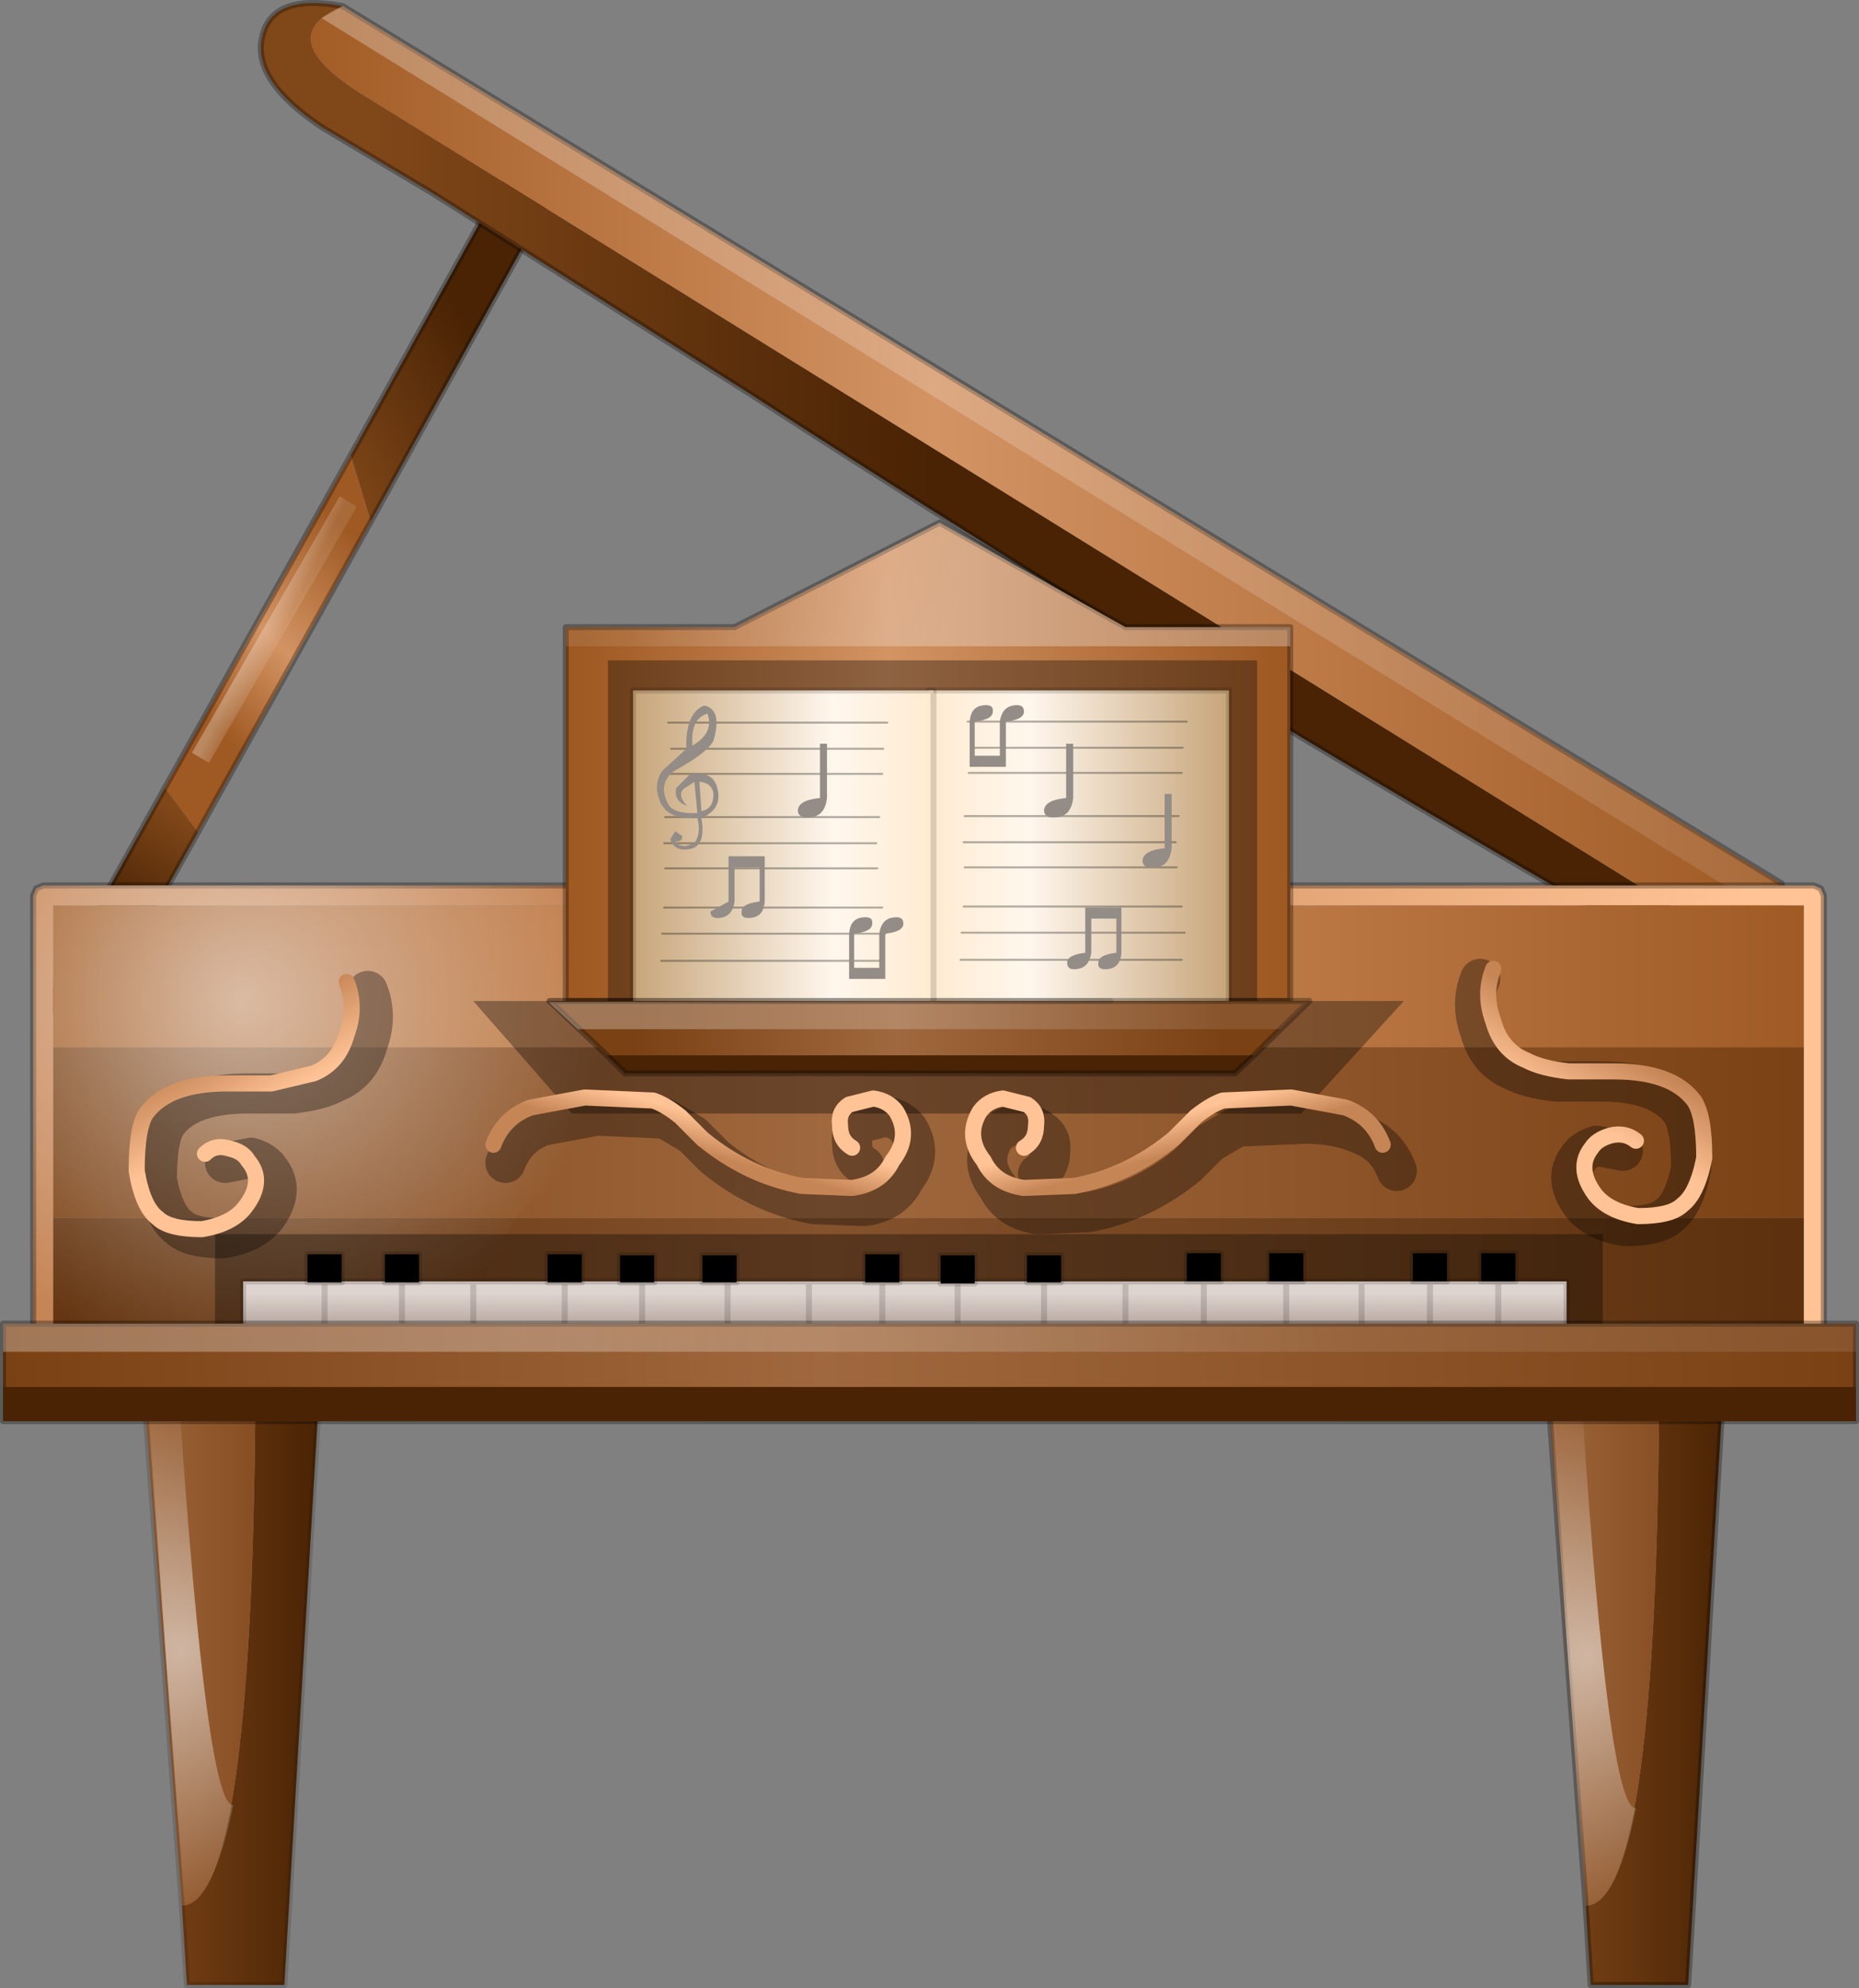 <?xml version="1.0" encoding="UTF-8" standalone="no"?>
<svg xmlns:xlink="http://www.w3.org/1999/xlink" height="98.9px" width="92.5px" xmlns="http://www.w3.org/2000/svg">
  <rect width="100%" height="100%" fill="#808080" stroke="none"/>
  <g transform="matrix(1.0, 0.0, 0.0, 1.0, 46.75, 98.45)">
    <use data-characterId="9" height="98.9" transform="matrix(1.0, 0.0, 0.0, 1.0, -46.75, -98.45)" width="92.5" xlink:href="#decoration281-shape0"/>
  </g>
  <defs>
    <g id="decoration281-shape0" transform="matrix(1.0, 0.0, 0.0, 1.0, 46.75, 98.45)">
      <path d="M-29.3 -75.8 L-21.2 -90.4 -19.3 -88.75 -28.3 -72.5 -29.3 -75.8" fill="url(#decoration281-gradient0)" fill-rule="evenodd" stroke="none"/>
      <path d="M-28.3 -72.5 L-36.9 -57.05 -38.55 -59.25 -29.3 -75.8 -28.3 -72.5" fill="url(#decoration281-gradient1)" fill-rule="evenodd" stroke="none"/>
      <path d="M-36.9 -57.05 L-42.6 -46.85 -44.55 -48.5 -38.55 -59.25 -36.9 -57.05" fill="url(#decoration281-gradient2)" fill-rule="evenodd" stroke="none"/>
      <path d="M-29.3 -75.8 L-21.2 -90.4 -19.3 -88.75 -28.3 -72.5 -36.9 -57.05 -42.6 -46.85 -44.55 -48.5 -38.55 -59.25 -29.3 -75.8 Z" fill="none" stroke="#000000" stroke-linecap="round" stroke-linejoin="round" stroke-opacity="0.298" stroke-width="0.3"/>
      <path d="M-29.7 -98.15 L41.9 -54.5 41.9 -51.55 39.35 -51.55 -28.65 -93.7 Q-33.35 -96.6 -29.7 -98.15" fill="url(#decoration281-gradient3)" fill-rule="evenodd" stroke="none"/>
      <path d="M39.35 -51.55 L35.45 -51.55 Q11.7 -65.15 -9.5 -78.9 L-25.25 -88.85 -30.7 -92.1 Q-34.25 -94.45 -33.7 -96.65 -33.2 -98.8 -29.7 -98.15 -33.35 -96.6 -28.65 -93.7 L39.35 -51.55" fill="url(#decoration281-gradient4)" fill-rule="evenodd" stroke="none"/>
      <path d="M-29.7 -98.15 L41.9 -54.5 41.9 -51.55 39.35 -51.55 M35.45 -51.55 Q11.7 -65.15 -9.5 -78.9 L-25.25 -88.85 -30.7 -92.1 Q-34.25 -94.45 -33.7 -96.65 -33.2 -98.8 -29.7 -98.15" fill="none" stroke="#000000" stroke-linecap="round" stroke-linejoin="round" stroke-opacity="0.298" stroke-width="0.3"/>
      <path d="M39.35 -51.55 L35.45 -51.55" fill="none" stroke="#000000" stroke-linecap="round" stroke-linejoin="round" stroke-opacity="0.141" stroke-width="0.3"/>
      <path d="M41.9 -52.65 L-30.75 -97.55 -29.7 -98.15 41.9 -54.5 41.9 -52.65" fill="url(#decoration281-gradient5)" fill-rule="evenodd" stroke="none"/>
      <path d="M30.35 -28.1 L29.9 -33.7 39.25 -33.7 37.25 0.3 32.4 0.3 32.15 -3.65 Q35.6 -3.7 35.8 -28.1 L30.35 -28.1" fill="url(#decoration281-gradient6)" fill-rule="evenodd" stroke="none"/>
      <path d="M32.15 -3.65 L30.35 -28.1 35.8 -28.1 Q35.6 -3.7 32.15 -3.65" fill="url(#decoration281-gradient7)" fill-rule="evenodd" stroke="none"/>
      <path d="M30.35 -28.1 L29.9 -33.7 39.25 -33.7 37.25 0.3 32.4 0.3 32.15 -3.65 30.35 -28.1 Z" fill="none" stroke="#000000" stroke-linecap="round" stroke-linejoin="round" stroke-opacity="0.298" stroke-width="0.3"/>
      <path d="M32.15 -3.6 L30.4 -28.05 32.0 -28.05 Q33.3 -8.35 34.65 -8.5 33.7 -3.65 32.15 -3.6" fill="url(#decoration281-gradient8)" fill-rule="evenodd" stroke="none"/>
      <path d="M-39.5 -28.1 L-39.95 -33.7 -30.6 -33.7 -32.6 0.3 -37.45 0.3 -37.7 -3.65 Q-34.25 -3.7 -34.05 -28.1 L-39.5 -28.1" fill="url(#decoration281-gradient9)" fill-rule="evenodd" stroke="none"/>
      <path d="M-37.7 -3.65 L-39.5 -28.1 -34.05 -28.1 Q-34.25 -3.7 -37.7 -3.65" fill="url(#decoration281-gradient10)" fill-rule="evenodd" stroke="none"/>
      <path d="M-39.5 -28.1 L-39.95 -33.7 -30.6 -33.7 -32.6 0.3 -37.45 0.3 -37.7 -3.65 -39.5 -28.1 Z" fill="none" stroke="#000000" stroke-linecap="round" stroke-linejoin="round" stroke-opacity="0.137" stroke-width="0.3"/>
      <path d="M-37.6 -3.8 L-39.4 -28.25 -37.8 -28.25 Q-36.45 -8.55 -35.15 -8.65 -36.1 -3.85 -37.6 -3.8" fill="url(#decoration281-gradient11)" fill-rule="evenodd" stroke="none"/>
      <path d="M43.85 -54.25 L44.0 -53.9 44.0 -31.8 43.85 -31.45 43.5 -31.3 -44.6 -31.3 Q-44.8 -31.3 -44.95 -31.45 L-45.1 -31.8 -45.1 -53.9 -44.95 -54.25 -44.6 -54.4 43.5 -54.4 43.85 -54.25 M-44.1 -37.85 L-44.1 -32.3 43.0 -32.3 43.0 -37.85 43.0 -46.35 43.0 -53.4 -44.1 -53.4 -44.1 -46.35 -44.1 -37.85" fill="url(#decoration281-gradient12)" fill-rule="evenodd" stroke="none"/>
      <path d="M-44.1 -37.85 L-44.1 -46.35 43.0 -46.35 43.0 -37.85 -44.1 -37.85" fill="url(#decoration281-gradient13)" fill-rule="evenodd" stroke="none"/>
      <path d="M43.0 -37.85 L43.0 -32.3 -44.1 -32.3 -44.1 -37.85 43.0 -37.85" fill="url(#decoration281-gradient14)" fill-rule="evenodd" stroke="none"/>
      <path d="M-44.1 -46.35 L-44.1 -53.4 43.0 -53.4 43.0 -46.35 -44.1 -46.35" fill="url(#decoration281-gradient15)" fill-rule="evenodd" stroke="none"/>
      <path d="M43.85 -54.25 L43.5 -54.4 -44.6 -54.4 -44.95 -54.25 -45.1 -53.9 -45.1 -31.8 -44.95 -31.45 Q-44.8 -31.3 -44.6 -31.3 L43.5 -31.3 43.85 -31.45 44.0 -31.8 44.0 -53.9 43.85 -54.25 Z" fill="none" stroke="#000000" stroke-linecap="round" stroke-linejoin="round" stroke-opacity="0.298" stroke-width="0.3"/>
      <path d="M-7.55 -53.85 L-7.75 -53.4 Q-10.1 -48.65 -11.65 -46.45 L-11.7 -46.35 Q-14.1 -42.6 -18.15 -40.2 -20.25 -39.05 -21.05 -37.85 L-21.5 -37.05 Q-21.9 -36.0 -21.5 -34.4 L-20.95 -32.3 -20.9 -31.8 -20.85 -31.3 -44.6 -31.3 Q-44.8 -31.3 -44.95 -31.45 L-45.1 -31.8 -45.1 -53.9 -44.95 -54.25 -44.6 -54.4 -7.2 -54.4 -7.55 -53.85" fill="url(#decoration281-gradient16)" fill-rule="evenodd" stroke="none"/>
      <path d="M22.75 -40.2 Q22.25 -41.55 20.9 -42.05 19.75 -42.55 18.2 -42.55 L14.8 -42.4 13.45 -41.6 12.35 -40.5 Q10.1 -38.65 7.4 -38.15 L4.9 -38.05 Q3.45 -38.25 2.9 -39.4 1.95 -40.6 2.7 -41.85 3.1 -42.4 3.85 -42.5 4.55 -42.6 5.05 -42.2 5.6 -41.85 5.5 -41.15 5.5 -40.4 4.9 -40.05" fill="none" stroke="#000000" stroke-linecap="round" stroke-linejoin="round" stroke-opacity="0.329" stroke-width="2.0"/>
      <path d="M33.0 -31.7 L-36.05 -31.7 -36.05 -37.05 33.0 -37.05 33.0 -31.7" fill="#000000" fill-opacity="0.329" fill-rule="evenodd" stroke="none"/>
      <path d="M27.8 -32.45 L27.8 -34.7 27.8 -32.45 24.4 -32.45 24.4 -34.7 24.4 -32.45 21.0 -32.45 17.25 -32.45 13.15 -32.45 9.25 -32.45 5.2 -32.45 0.9 -32.45 -2.85 -32.45 -6.5 -32.45 -10.55 -32.45 -14.8 -32.45 -18.65 -32.45 -23.2 -32.45 -26.75 -32.45 -30.6 -32.45 -34.65 -32.45 -34.65 -34.7 -30.6 -34.7 -26.75 -34.7 -23.2 -34.7 -18.65 -34.7 -14.8 -34.7 -10.55 -34.7 -6.5 -34.7 -2.85 -34.7 0.9 -34.7 5.2 -34.7 9.25 -34.7 13.15 -34.7 17.25 -34.7 21.0 -34.7 24.4 -34.7 27.8 -34.7 31.2 -34.7 31.2 -32.45 27.8 -32.45 M21.0 -32.45 L21.0 -34.7 21.0 -32.45 M-26.75 -32.45 L-26.75 -34.7 -26.75 -32.45 M-23.2 -32.45 L-23.2 -34.7 -23.2 -32.45 M-30.6 -32.45 L-30.6 -34.7 -30.6 -32.45 M-2.85 -32.45 L-2.85 -34.7 -2.85 -32.45 M-6.5 -32.45 L-6.5 -34.7 -6.5 -32.45 M-18.65 -32.45 L-18.65 -34.7 -18.65 -32.45 M-14.8 -32.45 L-14.8 -34.7 -14.8 -32.45 M-10.55 -32.45 L-10.55 -34.7 -10.55 -32.45 M13.15 -32.45 L13.15 -34.7 13.15 -32.45 M17.25 -32.45 L17.25 -34.7 17.25 -32.45 M0.9 -32.45 L0.9 -34.7 0.9 -32.45 M5.2 -32.45 L5.2 -34.7 5.2 -32.45 M9.25 -32.45 L9.25 -34.7 9.25 -32.45" fill="url(#decoration281-gradient17)" fill-rule="evenodd" stroke="none"/>
      <path d="M27.8 -34.7 L27.8 -32.45 31.2 -32.45 31.2 -34.7 27.8 -34.7 24.4 -34.7 24.4 -32.45 27.8 -32.45 M21.0 -34.7 L21.0 -32.45 24.4 -32.45 M21.0 -32.45 L17.25 -32.45 13.15 -32.45 9.25 -32.45 5.2 -32.45 0.9 -32.45 -2.85 -32.45 -6.5 -32.45 -10.55 -32.45 -14.8 -32.45 -18.65 -32.45 -23.2 -32.45 -26.75 -32.45 -30.6 -32.45 -34.65 -32.45 -34.65 -34.7 -30.6 -34.7 -26.75 -34.7 -23.2 -34.7 -18.65 -34.7 -14.8 -34.7 -10.55 -34.7 -6.5 -34.7 -2.85 -34.7 0.9 -34.7 5.2 -34.7 9.25 -34.7 13.15 -34.7 17.25 -34.7 21.0 -34.7 24.4 -34.7 M9.25 -34.7 L9.25 -32.45 M5.2 -34.7 L5.2 -32.45 M0.9 -34.7 L0.9 -32.45 M17.25 -34.7 L17.25 -32.45 M13.15 -34.7 L13.15 -32.45 M-10.55 -34.7 L-10.55 -32.45 M-14.8 -34.7 L-14.8 -32.45 M-18.65 -34.7 L-18.65 -32.45 M-6.5 -34.7 L-6.5 -32.45 M-2.85 -34.7 L-2.85 -32.45 M-30.6 -34.7 L-30.6 -32.45 M-23.2 -34.7 L-23.2 -32.45 M-26.75 -34.7 L-26.75 -32.45" fill="none" stroke="#000000" stroke-linecap="round" stroke-linejoin="round" stroke-opacity="0.141" stroke-width="0.3"/>
      <path d="M-31.45 -34.65 L-31.45 -36.05 -29.75 -36.05 -29.75 -34.65 -31.45 -34.65 M-27.6 -34.65 L-27.6 -36.05 -25.9 -36.05 -25.9 -34.65 -27.6 -34.65 M-3.7 -34.65 L-3.7 -36.05 -2.0 -36.05 -2.0 -34.65 -3.7 -34.65 M-17.8 -34.65 L-19.5 -34.65 -19.5 -36.05 -17.8 -36.05 -17.8 -34.65 M-11.8 -34.65 L-11.8 -36.0 -10.1 -36.0 -10.1 -34.65 -11.8 -34.65 M-14.2 -36.0 L-14.2 -34.65 -15.9 -34.65 -15.9 -36.0 -14.2 -36.0 M12.3 -36.1 L14.0 -36.1 14.0 -34.7 12.3 -34.7 12.3 -36.1 M16.4 -34.7 L16.4 -36.1 18.1 -36.1 18.1 -34.7 16.4 -34.7 M0.05 -36.0 L1.75 -36.0 1.75 -34.6 0.05 -34.6 0.05 -36.0 M6.05 -36.0 L6.05 -34.65 4.35 -34.65 4.35 -36.0 6.05 -36.0 M23.55 -36.1 L25.25 -36.1 25.25 -34.7 23.55 -34.7 23.55 -36.1 M26.95 -36.1 L28.65 -36.1 28.65 -34.7 26.95 -34.7 26.95 -36.1" fill="#000000" fill-rule="evenodd" stroke="none"/>
      <path d="M26.95 -36.1 L26.95 -34.7 28.65 -34.7 28.65 -36.1 26.95 -36.1 M23.55 -36.1 L23.55 -34.7 25.25 -34.7 25.25 -36.1 23.55 -36.1 M6.05 -36.0 L4.35 -36.0 4.35 -34.65 6.05 -34.65 6.05 -36.0 M0.05 -36.0 L0.05 -34.6 1.75 -34.6 1.75 -36.0 0.05 -36.0 M16.4 -34.7 L18.1 -34.7 18.1 -36.1 16.4 -36.1 16.4 -34.7 M12.3 -36.1 L12.3 -34.7 14.0 -34.7 14.0 -36.1 12.3 -36.1 M-14.2 -36.0 L-15.9 -36.0 -15.9 -34.65 -14.2 -34.65 -14.2 -36.0 M-11.8 -34.65 L-10.1 -34.65 -10.1 -36.0 -11.8 -36.0 -11.8 -34.65 M-17.8 -34.65 L-17.8 -36.05 -19.5 -36.05 -19.5 -34.65 -17.8 -34.65 M-3.7 -34.65 L-2.0 -34.65 -2.0 -36.05 -3.7 -36.05 -3.7 -34.65 M-27.6 -34.65 L-25.9 -34.65 -25.9 -36.05 -27.6 -36.05 -27.6 -34.65 M-31.45 -34.65 L-29.75 -34.65 -29.75 -36.05 -31.45 -36.05 -31.45 -34.65 Z" fill="none" stroke="#000000" stroke-linecap="round" stroke-linejoin="round" stroke-opacity="0.141" stroke-width="0.3"/>
      <path d="M17.45 -67.25 L17.45 -48.65 -18.6 -48.65 -18.6 -67.25 -10.2 -67.25 0.0 -72.45 9.25 -67.25 17.45 -67.25" fill="url(#decoration281-gradient18)" fill-rule="evenodd" stroke="none"/>
      <path d="M17.45 -67.25 L17.45 -48.65 -18.6 -48.65 -18.6 -67.25 -10.2 -67.25 0.0 -72.45 9.25 -67.25 17.45 -67.25 Z" fill="none" stroke="#000000" stroke-linecap="round" stroke-linejoin="round" stroke-opacity="0.298" stroke-width="0.3"/>
      <path d="M15.8 -47.85 L-16.5 -48.35 -16.5 -65.6 15.8 -65.6 15.8 -47.85" fill="#000000" fill-opacity="0.329" fill-rule="evenodd" stroke="none"/>
      <path d="M14.4 -46.85 L-0.55 -46.85 -0.55 -64.1 14.4 -64.1 14.4 -46.85" fill="url(#decoration281-gradient19)" fill-rule="evenodd" stroke="none"/>
      <path d="M14.4 -46.85 L-0.55 -46.85 -0.55 -64.1 14.4 -64.1 14.4 -46.85 Z" fill="none" stroke="#000000" stroke-linecap="round" stroke-linejoin="round" stroke-opacity="0.141" stroke-width="0.3"/>
      <path d="M18.0 -43.05 L-18.3 -43.05 -23.2 -48.65 23.1 -48.65 18.0 -43.05" fill="#000000" fill-opacity="0.329" fill-rule="evenodd" stroke="none"/>
      <path d="M-15.25 -64.1 L-0.3 -64.1 -0.3 -46.85 -15.25 -46.85 -15.25 -64.1" fill="url(#decoration281-gradient20)" fill-rule="evenodd" stroke="none"/>
      <path d="M-15.25 -64.1 L-15.25 -46.85 -0.3 -46.85 -0.3 -64.1 -15.25 -64.1 Z" fill="none" stroke="#000000" stroke-linecap="round" stroke-linejoin="round" stroke-opacity="0.141" stroke-width="0.3"/>
      <path d="M15.65 -45.95 L14.7 -45.05 -15.65 -45.05 -16.55 -45.95 15.65 -45.95" fill="#492304" fill-rule="evenodd" stroke="none"/>
      <path d="M-16.55 -45.95 L-19.4 -48.65 18.4 -48.65 15.65 -45.95 -16.55 -45.95" fill="url(#decoration281-gradient21)" fill-rule="evenodd" stroke="none"/>
      <path d="M-16.55 -45.95 L-19.4 -48.65 18.4 -48.65 15.65 -45.95 14.7 -45.05 -15.65 -45.05 -16.55 -45.95 Z" fill="none" stroke="#000000" stroke-linecap="round" stroke-linejoin="round" stroke-opacity="0.298" stroke-width="0.3"/>
      <path d="M-19.4 -48.65 L8.5 -48.65" fill="none" stroke="#000000" stroke-linecap="round" stroke-linejoin="round" stroke-opacity="0.141" stroke-width="0.3"/>
      <path d="M1.1 -52.05 L12.2 -52.05 M1.2 -53.35 L12.05 -53.35 M1.25 -55.3 L11.8 -55.3 M1.2 -56.55 L11.75 -56.55 M1.25 -57.85 L11.9 -57.85 M1.55 -61.25 L12.1 -61.25 M1.45 -60.0 L12.05 -60.0 M1.4 -62.55 L12.3 -62.55 M1.05 -50.7 L12.05 -50.7" fill="none" stroke="#000000" stroke-linecap="round" stroke-linejoin="round" stroke-opacity="0.302" stroke-width="0.1"/>
      <path d="M-13.8 -52.0 L-2.7 -52.0 M-13.7 -53.3 L-2.85 -53.3 M-13.65 -55.25 L-3.1 -55.25 M-13.7 -56.5 L-3.15 -56.5 M-13.65 -57.8 L-3.0 -57.8 M-13.35 -61.2 L-2.8 -61.2 M-13.45 -59.95 L-2.85 -59.95 M-13.5 -62.5 L-2.6 -62.5 M-13.85 -50.65 L-2.85 -50.65" fill="none" stroke="#000000" stroke-linecap="round" stroke-linejoin="round" stroke-opacity="0.302" stroke-width="0.1"/>
      <path d="M1.75 -62.55 L1.75 -60.85 3.0 -60.85 3.0 -62.55 Q3.1 -63.25 3.65 -63.35 4.2 -63.45 4.2 -63.05 4.2 -62.65 3.3 -62.55 L3.3 -60.3 1.5 -60.3 1.5 -62.55 Q1.55 -63.25 2.1 -63.35 2.7 -63.45 2.65 -63.05 2.65 -62.65 1.75 -62.55" fill="#948c86" fill-rule="evenodd" stroke="none"/>
      <path d="M-4.5 -49.75 L-4.5 -52.0 Q-4.45 -52.7 -3.9 -52.8 -3.3 -52.9 -3.35 -52.5 -3.35 -52.1 -4.25 -52.0 L-4.25 -50.3 -3.0 -50.3 -3.0 -52.0 Q-2.9 -52.7 -2.35 -52.8 -1.8 -52.9 -1.8 -52.5 -1.8 -52.1 -2.7 -52.0 L-2.7 -49.75 -4.5 -49.75" fill="#948c86" fill-rule="evenodd" stroke="none"/>
      <path d="M-6.35 -57.8 Q-7.05 -57.7 -7.05 -58.15 -7.0 -58.65 -5.95 -58.75 L-5.95 -61.45 -5.6 -61.45 -5.6 -58.75 Q-5.7 -57.9 -6.35 -57.8" fill="#948c86" fill-rule="evenodd" stroke="none"/>
      <path d="M10.8 -55.3 Q10.1 -55.2 10.1 -55.65 10.15 -56.15 11.2 -56.25 L11.2 -58.95 11.55 -58.95 11.55 -56.25 Q11.45 -55.4 10.8 -55.3" fill="#948c86" fill-rule="evenodd" stroke="none"/>
      <path d="M-11.25 -58.95 Q-11.3 -59.45 -11.85 -59.55 L-11.95 -59.55 -11.85 -58.1 Q-11.25 -58.2 -11.25 -58.95 M-12.45 -59.9 Q-11.25 -60.15 -11.05 -59.2 -10.8 -58.2 -11.85 -57.75 -11.6 -56.3 -12.5 -56.2 -13.2 -56.1 -13.4 -56.7 L-13.15 -57.1 -12.8 -56.85 Q-12.8 -56.55 -13.15 -56.6 L-12.95 -56.4 -12.65 -56.35 -12.2 -56.5 Q-11.85 -57.0 -12.05 -57.75 -13.4 -57.65 -13.85 -58.45 -14.3 -59.35 -13.8 -60.1 L-12.6 -61.2 Q-12.65 -63.0 -11.7 -63.35 -10.8 -63.15 -11.25 -61.6 -11.55 -61.0 -13.2 -60.1 -14.05 -59.45 -13.5 -58.45 -13.25 -57.95 -12.05 -58.0 L-12.2 -59.55 -12.75 -59.2 Q-13.05 -58.85 -12.55 -58.35 -13.25 -58.6 -13.1 -59.25 L-12.45 -59.9 M-11.55 -62.95 Q-12.4 -62.7 -12.3 -61.35 -11.2 -62.0 -11.55 -62.95" fill="#948c86" fill-rule="evenodd" stroke="none"/>
      <path d="M-10.2 -53.6 Q-10.3 -52.9 -10.85 -52.8 -11.4 -52.7 -11.4 -53.1 L-10.5 -53.6 -10.5 -55.85 -8.7 -55.85 -8.7 -53.6 Q-8.75 -52.9 -9.3 -52.8 -9.9 -52.7 -9.85 -53.1 -9.85 -53.5 -8.95 -53.6 L-8.95 -55.3 -10.2 -55.3 -10.2 -53.6" fill="#948c86" fill-rule="evenodd" stroke="none"/>
      <path d="M7.25 -51.05 L7.25 -53.3 9.05 -53.3 9.05 -51.05 Q9.0 -50.35 8.45 -50.25 7.85 -50.15 7.9 -50.55 7.9 -50.95 8.8 -51.05 L8.8 -52.75 7.55 -52.75 7.55 -51.05 Q7.45 -50.35 6.9 -50.25 6.35 -50.15 6.35 -50.55 6.35 -50.95 7.25 -51.05" fill="#948c86" fill-rule="evenodd" stroke="none"/>
      <path d="M5.9 -57.8 Q5.2 -57.7 5.2 -58.15 5.25 -58.65 6.3 -58.75 L6.3 -61.45 6.65 -61.45 6.65 -58.75 Q6.55 -57.9 5.9 -57.8" fill="#948c86" fill-rule="evenodd" stroke="none"/>
      <path d="M34.0 -41.2 L32.7 -41.45 Q32.05 -41.25 31.8 -40.85 31.0 -39.85 31.95 -38.55 32.6 -37.7 34.1 -37.45 35.75 -37.45 36.3 -38.0 37.05 -38.55 37.4 -40.35 37.4 -42.55 36.85 -43.25 35.75 -44.65 32.9 -44.65 L30.65 -44.65 Q29.3 -44.8 28.55 -45.2 27.3 -45.7 26.9 -47.15 26.4 -48.5 26.9 -49.75" fill="none" stroke="#000000" stroke-linecap="round" stroke-linejoin="round" stroke-opacity="0.329" stroke-width="2.0"/>
      <path d="M34.65 -41.7 Q34.1 -42.15 33.35 -41.95 32.7 -41.75 32.45 -41.35 31.65 -40.35 32.6 -39.05 33.25 -38.2 34.75 -37.95 36.4 -37.95 36.95 -38.5 37.7 -39.05 38.05 -40.85 38.05 -43.05 37.5 -43.75 36.4 -45.15 33.55 -45.15 L31.3 -45.15 Q29.95 -45.3 29.2 -45.7 27.95 -46.2 27.55 -47.65 27.05 -49.0 27.55 -50.25" fill="none" stroke="url(#decoration281-gradient22)" stroke-linecap="round" stroke-linejoin="round" stroke-width="0.8"/>
      <path d="M22.05 -41.5 Q21.55 -42.85 20.2 -43.35 L17.5 -43.85 14.1 -43.7 Q13.5 -43.5 12.75 -42.9 L11.65 -41.8 Q9.4 -39.95 6.7 -39.45 L4.2 -39.35 Q2.75 -39.55 2.2 -40.7 1.25 -41.9 2.0 -43.15 2.4 -43.7 3.15 -43.8 L4.35 -43.5 Q4.9 -43.15 4.8 -42.45 4.8 -41.7 4.2 -41.35" fill="none" stroke="url(#decoration281-gradient23)" stroke-linecap="round" stroke-linejoin="round" stroke-width="0.8"/>
      <path d="M-35.55 -40.6 L-34.25 -40.85 Q-33.6 -40.65 -33.35 -40.25 -32.55 -39.25 -33.5 -37.95 -34.15 -37.1 -35.65 -36.85 -37.3 -36.85 -37.85 -37.4 -38.6 -37.95 -38.95 -39.75 -38.95 -41.95 -38.4 -42.65 -37.3 -44.05 -34.45 -44.05 L-32.2 -44.05 Q-30.85 -44.2 -30.1 -44.6 -28.85 -45.1 -28.45 -46.55 -27.95 -47.9 -28.45 -49.15" fill="none" stroke="#000000" stroke-linecap="round" stroke-linejoin="round" stroke-opacity="0.329" stroke-width="2.0"/>
      <path d="M-36.55 -41.05 Q-36.05 -41.55 -35.3 -41.3 -34.65 -41.15 -34.4 -40.7 -33.55 -39.7 -34.55 -38.4 -35.2 -37.55 -36.7 -37.3 -38.35 -37.3 -38.9 -37.85 -39.65 -38.4 -39.95 -40.2 -39.95 -42.4 -39.45 -43.1 -38.35 -44.55 -35.45 -44.55 L-33.25 -44.55 -31.15 -45.05 Q-29.9 -45.55 -29.5 -47.0 -29.0 -48.35 -29.5 -49.6" fill="none" stroke="url(#decoration281-gradient24)" stroke-linecap="round" stroke-linejoin="round" stroke-width="0.8"/>
      <path d="M-21.6 -40.6 Q-21.1 -41.95 -19.75 -42.45 L-17.05 -42.95 -13.65 -42.8 -12.3 -42.0 -11.2 -40.9 Q-8.95 -39.05 -6.25 -38.55 L-3.75 -38.45 Q-2.3 -38.65 -1.75 -39.8 -0.8 -41.0 -1.55 -42.25 -1.95 -42.8 -2.7 -42.9 L-3.9 -42.6 Q-4.45 -42.25 -4.35 -41.55 -4.35 -40.8 -3.75 -40.45" fill="none" stroke="#000000" stroke-linecap="round" stroke-linejoin="round" stroke-opacity="0.329" stroke-width="2.0"/>
      <path d="M-22.2 -41.5 Q-21.7 -42.85 -20.35 -43.35 L-17.65 -43.85 -14.25 -43.7 Q-13.65 -43.5 -12.9 -42.9 L-11.8 -41.8 Q-9.55 -39.95 -6.85 -39.45 L-4.35 -39.35 Q-2.9 -39.55 -2.35 -40.7 -1.4 -41.9 -2.15 -43.15 -2.55 -43.7 -3.3 -43.8 L-4.5 -43.5 Q-5.05 -43.15 -4.95 -42.45 -4.95 -41.7 -4.35 -41.35" fill="none" stroke="url(#decoration281-gradient25)" stroke-linecap="round" stroke-linejoin="round" stroke-width="0.8"/>
      <path d="M16.95 -47.25 L-18.0 -47.25 -19.45 -48.6 18.35 -48.6 16.95 -47.25" fill="url(#decoration281-gradient26)" fill-rule="evenodd" stroke="none"/>
      <path d="M17.45 -67.25 L17.45 -66.3 -18.6 -66.3 -18.6 -67.25 -10.2 -67.25 0.0 -72.45 9.25 -67.25 17.45 -67.25" fill="url(#decoration281-gradient27)" fill-rule="evenodd" stroke="none"/>
      <path d="M-37.2 -61.0 L-29.85 -73.75 -29.0 -73.25 -36.35 -60.5 -37.2 -61.0" fill="url(#decoration281-gradient28)" fill-rule="evenodd" stroke="none"/>
      <path d="M45.6 -27.75 L-46.6 -27.75 -46.6 -32.6 45.6 -32.6 45.6 -27.75" fill="url(#decoration281-gradient29)" fill-rule="evenodd" stroke="none"/>
      <path d="M45.6 -27.75 L-46.6 -27.75 -46.6 -32.6 45.6 -32.6 45.6 -27.75 Z" fill="none" stroke="#000000" stroke-linecap="round" stroke-linejoin="round" stroke-opacity="0.298" stroke-width="0.3"/>
      <path d="M45.6 -31.2 L-46.6 -31.2 -46.6 -32.6 45.6 -32.6 45.6 -31.2" fill="url(#decoration281-gradient30)" fill-rule="evenodd" stroke="none"/>
      <path d="M45.6 -27.75 L-46.6 -27.75 -46.6 -29.45 45.6 -29.45 45.6 -27.75" fill="#492304" fill-rule="evenodd" stroke="none"/>
    </g>
    <linearGradient gradientTransform="matrix(0.005, -0.003, 0.005, 0.009, -26.45, -77.9)" gradientUnits="userSpaceOnUse" id="decoration281-gradient0" spreadMethod="pad" x1="-819.2" x2="819.2">
      <stop offset="0.0" stop-color="#804719"/>
      <stop offset="1.0" stop-color="#492304"/>
    </linearGradient>
    <linearGradient gradientTransform="matrix(0.005, -0.005, 0.008, 0.008, -32.65, -67.05)" gradientUnits="userSpaceOnUse" id="decoration281-gradient1" spreadMethod="pad" x1="-819.2" x2="819.2">
      <stop offset="0.0" stop-color="#9f5922"/>
      <stop offset="0.443" stop-color="#d39363"/>
      <stop offset="1.0" stop-color="#9f5a24"/>
    </linearGradient>
    <linearGradient gradientTransform="matrix(-0.002, 0.003, -0.006, -0.004, -39.35, -55.45)" gradientUnits="userSpaceOnUse" id="decoration281-gradient2" spreadMethod="pad" x1="-819.2" x2="819.2">
      <stop offset="0.0" stop-color="#804719"/>
      <stop offset="1.0" stop-color="#492304"/>
    </linearGradient>
    <linearGradient gradientTransform="matrix(0.046, 0.0, 0.0, 0.029, 4.05, -74.95)" gradientUnits="userSpaceOnUse" id="decoration281-gradient3" spreadMethod="pad" x1="-819.2" x2="819.2">
      <stop offset="0.0" stop-color="#9f5922"/>
      <stop offset="0.443" stop-color="#d39363"/>
      <stop offset="1.0" stop-color="#9f5a24"/>
    </linearGradient>
    <linearGradient gradientTransform="matrix(0.017, 0.0, 0.0, 0.029, -14.15, -85.6)" gradientUnits="userSpaceOnUse" id="decoration281-gradient4" spreadMethod="pad" x1="-819.2" x2="819.2">
      <stop offset="0.0" stop-color="#804719"/>
      <stop offset="1.0" stop-color="#492304"/>
    </linearGradient>
    <linearGradient gradientTransform="matrix(0.046, 0.0, 0.0, 0.029, 4.05, -74.95)" gradientUnits="userSpaceOnUse" id="decoration281-gradient5" spreadMethod="pad" x1="-819.2" x2="819.2">
      <stop offset="0.0" stop-color="#ffffff" stop-opacity="0.286"/>
      <stop offset="1.0" stop-color="#ffffff" stop-opacity="0.098"/>
    </linearGradient>
    <linearGradient gradientTransform="matrix(0.006, 0.0, 0.0, 0.021, 34.5, -16.75)" gradientUnits="userSpaceOnUse" id="decoration281-gradient6" spreadMethod="pad" x1="-819.2" x2="819.2">
      <stop offset="0.0" stop-color="#804719"/>
      <stop offset="1.0" stop-color="#492304"/>
    </linearGradient>
    <linearGradient gradientTransform="matrix(0.006, 0.0, 0.0, 0.021, 34.5, -16.75)" gradientUnits="userSpaceOnUse" id="decoration281-gradient7" spreadMethod="pad" x1="-819.2" x2="819.2">
      <stop offset="0.0" stop-color="#a0683e"/>
      <stop offset="1.0" stop-color="#7a4114"/>
    </linearGradient>
    <radialGradient cx="0" cy="0" gradientTransform="matrix(0.016, 0.0, 0.0, 0.016, 32.3, -16.1)" gradientUnits="userSpaceOnUse" id="decoration281-gradient8" r="819.2" spreadMethod="pad">
      <stop offset="0.0" stop-color="#ffffff" stop-opacity="0.549"/>
      <stop offset="1.0" stop-color="#ffffff" stop-opacity="0.0"/>
    </radialGradient>
    <linearGradient gradientTransform="matrix(0.006, 0.0, 0.0, 0.021, -35.65, -17.05)" gradientUnits="userSpaceOnUse" id="decoration281-gradient9" spreadMethod="pad" x1="-819.2" x2="819.2">
      <stop offset="0.0" stop-color="#804719"/>
      <stop offset="1.0" stop-color="#492304"/>
    </linearGradient>
    <linearGradient gradientTransform="matrix(0.006, 0.0, 0.0, 0.021, -35.65, -17.05)" gradientUnits="userSpaceOnUse" id="decoration281-gradient10" spreadMethod="pad" x1="-819.2" x2="819.2">
      <stop offset="0.0" stop-color="#a0683e"/>
      <stop offset="1.0" stop-color="#7a4114"/>
    </linearGradient>
    <radialGradient cx="0" cy="0" gradientTransform="matrix(0.015, 0.0, 0.0, 0.016, -37.65, -16.4)" gradientUnits="userSpaceOnUse" id="decoration281-gradient11" r="819.2" spreadMethod="pad">
      <stop offset="0.0" stop-color="#ffffff" stop-opacity="0.549"/>
      <stop offset="1.0" stop-color="#ffffff" stop-opacity="0.0"/>
    </radialGradient>
    <linearGradient gradientTransform="matrix(0.055, 0.0, 0.0, 0.015, -0.55, -42.85)" gradientUnits="userSpaceOnUse" id="decoration281-gradient12" spreadMethod="pad" x1="-819.2" x2="819.2">
      <stop offset="0.412" stop-color="#c68555"/>
      <stop offset="0.953" stop-color="#ffc395"/>
    </linearGradient>
    <linearGradient gradientTransform="matrix(0.054, 0.0, 0.0, 0.013, -0.6, -42.95)" gradientUnits="userSpaceOnUse" id="decoration281-gradient13" spreadMethod="pad" x1="-819.2" x2="819.2">
      <stop offset="0.0" stop-color="#7a4114"/>
      <stop offset="0.443" stop-color="#a0683e"/>
      <stop offset="1.0" stop-color="#7a4114"/>
    </linearGradient>
    <linearGradient gradientTransform="matrix(0.054, 0.0, 0.0, 0.013, -0.6, -42.95)" gradientUnits="userSpaceOnUse" id="decoration281-gradient14" spreadMethod="pad" x1="-819.2" x2="819.2">
      <stop offset="0.0" stop-color="#643510"/>
      <stop offset="0.443" stop-color="#84522d"/>
      <stop offset="1.0" stop-color="#5c300d"/>
    </linearGradient>
    <linearGradient gradientTransform="matrix(0.054, 0.0, 0.0, 0.013, -0.6, -42.95)" gradientUnits="userSpaceOnUse" id="decoration281-gradient15" spreadMethod="pad" x1="-819.2" x2="819.2">
      <stop offset="0.0" stop-color="#9f5922"/>
      <stop offset="0.443" stop-color="#d39363"/>
      <stop offset="1.0" stop-color="#9f5a24"/>
    </linearGradient>
    <radialGradient cx="0" cy="0" gradientTransform="matrix(0.022, 0.0, 0.0, 0.022, -34.75, -48.7)" gradientUnits="userSpaceOnUse" id="decoration281-gradient16" r="819.2" spreadMethod="pad">
      <stop offset="0.0" stop-color="#ffffff" stop-opacity="0.549"/>
      <stop offset="1.0" stop-color="#ffffff" stop-opacity="0.0"/>
    </radialGradient>
    <linearGradient gradientTransform="matrix(0.0, 0.001, 0.002, 0.0, 3.0, -33.35)" gradientUnits="userSpaceOnUse" id="decoration281-gradient17" spreadMethod="pad" x1="-819.2" x2="819.2">
      <stop offset="0.043" stop-color="#ded4cf"/>
      <stop offset="0.992" stop-color="#b8a8a1"/>
    </linearGradient>
    <linearGradient gradientTransform="matrix(0.021, 0.0, 0.0, 0.011, -0.6, -57.95)" gradientUnits="userSpaceOnUse" id="decoration281-gradient18" spreadMethod="pad" x1="-819.2" x2="819.2">
      <stop offset="0.0" stop-color="#9f5922"/>
      <stop offset="0.443" stop-color="#d39363"/>
      <stop offset="1.0" stop-color="#9f5a24"/>
    </linearGradient>
    <linearGradient gradientTransform="matrix(0.009, 0.0, 0.0, 0.011, 6.9, -55.5)" gradientUnits="userSpaceOnUse" id="decoration281-gradient19" spreadMethod="pad" x1="-819.2" x2="819.2">
      <stop offset="0.0" stop-color="#ffebd1"/>
      <stop offset="0.004" stop-color="#ffebd1"/>
      <stop offset="0.333" stop-color="#fff7ed"/>
      <stop offset="1.0" stop-color="#c7a67b"/>
    </linearGradient>
    <linearGradient gradientTransform="matrix(-0.009, 0.0, 0.0, 0.011, -7.75, -55.5)" gradientUnits="userSpaceOnUse" id="decoration281-gradient20" spreadMethod="pad" x1="-819.2" x2="819.2">
      <stop offset="0.0" stop-color="#ffebd1"/>
      <stop offset="0.004" stop-color="#ffebd1"/>
      <stop offset="0.333" stop-color="#fff7ed"/>
      <stop offset="1.0" stop-color="#c7a67b"/>
    </linearGradient>
    <linearGradient gradientTransform="matrix(0.018, 0.0, 0.0, 0.002, -0.45, -46.9)" gradientUnits="userSpaceOnUse" id="decoration281-gradient21" spreadMethod="pad" x1="-819.2" x2="819.2">
      <stop offset="0.0" stop-color="#7a4114"/>
      <stop offset="0.443" stop-color="#a0683e"/>
      <stop offset="1.0" stop-color="#7a4114"/>
    </linearGradient>
    <linearGradient gradientTransform="matrix(-0.002, 0.004, -0.007, -0.004, 33.2, -46.0)" gradientUnits="userSpaceOnUse" id="decoration281-gradient22" spreadMethod="pad" x1="-819.2" x2="819.2">
      <stop offset="0.412" stop-color="#c68555"/>
      <stop offset="0.953" stop-color="#ffc395"/>
    </linearGradient>
    <linearGradient gradientTransform="matrix(-6.0E-4, -0.002, -0.003, 8.0E-4, 12.5, -41.6)" gradientUnits="userSpaceOnUse" id="decoration281-gradient23" spreadMethod="pad" x1="-819.2" x2="819.2">
      <stop offset="0.412" stop-color="#c68555"/>
      <stop offset="0.953" stop-color="#ffc395"/>
    </linearGradient>
    <linearGradient gradientTransform="matrix(0.002, 0.004, 0.007, -0.004, -35.8, -45.95)" gradientUnits="userSpaceOnUse" id="decoration281-gradient24" spreadMethod="pad" x1="-819.2" x2="819.2">
      <stop offset="0.412" stop-color="#c68555"/>
      <stop offset="0.953" stop-color="#ffc395"/>
    </linearGradient>
    <linearGradient gradientTransform="matrix(6.0E-4, -0.002, 0.003, 8.0E-4, -12.65, -41.6)" gradientUnits="userSpaceOnUse" id="decoration281-gradient25" spreadMethod="pad" x1="-819.2" x2="819.2">
      <stop offset="0.412" stop-color="#c68555"/>
      <stop offset="0.953" stop-color="#ffc395"/>
    </linearGradient>
    <linearGradient gradientTransform="matrix(0.018, 0.0, 0.0, 0.002, -0.5, -46.85)" gradientUnits="userSpaceOnUse" id="decoration281-gradient26" spreadMethod="pad" x1="-819.2" x2="819.2">
      <stop offset="0.0" stop-color="#ffffff" stop-opacity="0.286"/>
      <stop offset="1.0" stop-color="#ffffff" stop-opacity="0.098"/>
    </linearGradient>
    <linearGradient gradientTransform="matrix(-0.009, -0.002, 0.003, -0.011, -4.05, -79.1)" gradientUnits="userSpaceOnUse" id="decoration281-gradient27" spreadMethod="pad" x1="-819.2" x2="819.2">
      <stop offset="0.0" stop-color="#ffffff" stop-opacity="0.286"/>
      <stop offset="1.0" stop-color="#ffffff" stop-opacity="0.098"/>
    </linearGradient>
    <linearGradient gradientTransform="matrix(5.0E-4, 3.0E-4, -0.004, 0.008, -33.1, -67.4)" gradientUnits="userSpaceOnUse" id="decoration281-gradient28" spreadMethod="pad" x1="-819.2" x2="819.2">
      <stop offset="0.0" stop-color="#ffffff" stop-opacity="0.286"/>
      <stop offset="1.0" stop-color="#ffffff" stop-opacity="0.098"/>
    </linearGradient>
    <linearGradient gradientTransform="matrix(0.056, 0.0, 0.0, 0.003, -0.5, -30.2)" gradientUnits="userSpaceOnUse" id="decoration281-gradient29" spreadMethod="pad" x1="-819.2" x2="819.2">
      <stop offset="0.0" stop-color="#7a4114"/>
      <stop offset="0.443" stop-color="#a0683e"/>
      <stop offset="1.0" stop-color="#7a4114"/>
    </linearGradient>
    <linearGradient gradientTransform="matrix(0.025, 0.0, 0.0, 0.003, -0.5, -30.2)" gradientUnits="userSpaceOnUse" id="decoration281-gradient30" spreadMethod="pad" x1="-819.2" x2="819.2">
      <stop offset="0.0" stop-color="#ffffff" stop-opacity="0.286"/>
      <stop offset="1.0" stop-color="#ffffff" stop-opacity="0.098"/>
    </linearGradient>
  </defs>
</svg>
